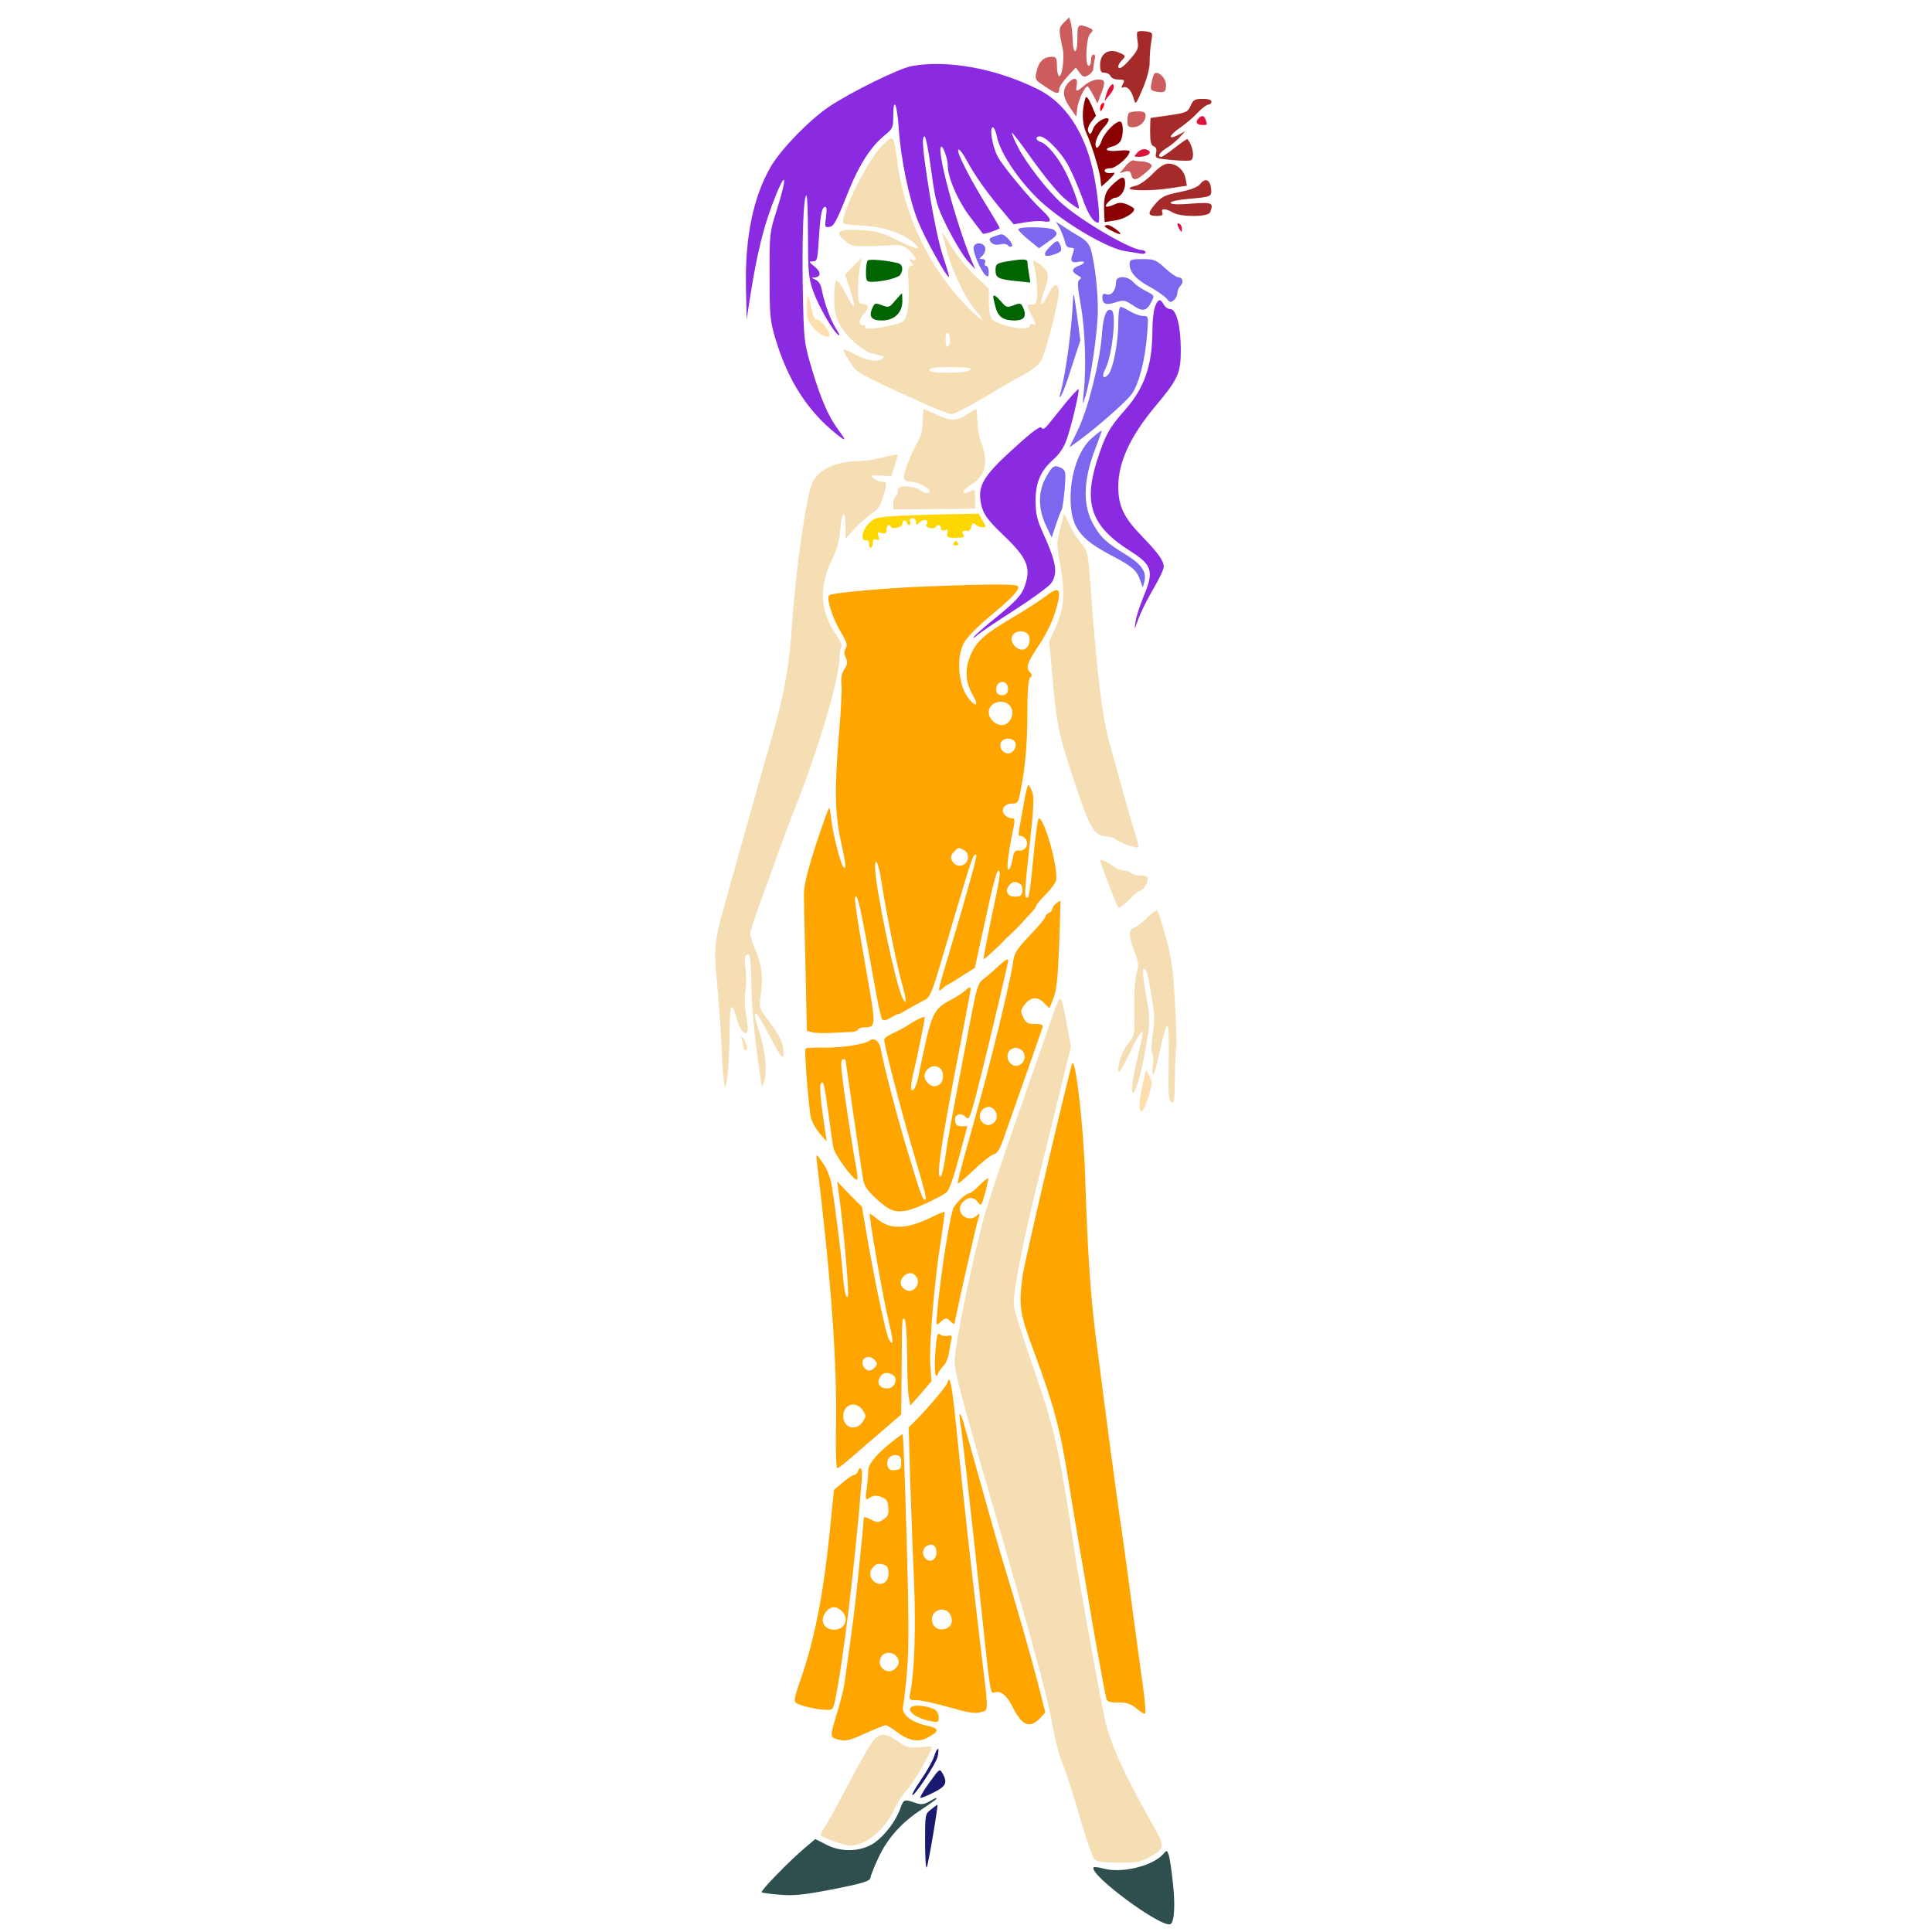 <?xml version="1.0" encoding="utf-8"?>
<!-- Generator: Adobe Illustrator 21.0.0, SVG Export Plug-In . SVG Version: 6.00 Build 0)  -->
<svg version="1.1" baseProfile="tiny"
	 id="svg144" inkscape:version="0.92.2 5c3e80d, 2017-08-06" sodipodi:docname="31.svg" xmlns:cc="http://creativecommons.org/ns#" xmlns:dc="http://purl.org/dc/elements/1.1/" xmlns:inkscape="http://www.inkscape.org/namespaces/inkscape" xmlns:rdf="http://www.w3.org/1999/02/22-rdf-syntax-ns#" xmlns:sodipodi="http://sodipodi.sourceforge.net/DTD/sodipodi-0.dtd" xmlns:svg="http://www.w3.org/2000/svg"
	 xmlns="http://www.w3.org/2000/svg" xmlns:xlink="http://www.w3.org/1999/xlink" x="0px" y="0px" viewBox="0 0 850 850"
	 xml:space="preserve">
<sodipodi:namedview  bordercolor="#666666" borderopacity="1" gridtolerance="10" guidetolerance="10" id="namedview146" inkscape:current-layer="svg144" inkscape:cx="720.4379" inkscape:cy="1070.1146" inkscape:pageopacity="0" inkscape:pageshadow="2" inkscape:window-height="978" inkscape:window-maximized="1" inkscape:window-width="1920" inkscape:window-x="0" inkscape:window-y="1" inkscape:zoom="0.41647059" objecttolerance="10" pagecolor="#ffffff" showgrid="false">
	</sodipodi:namedview>
<g id="g142" transform="translate(0,0) scale(1,1)">
	<path id="path4" fill="none" d="M0,0h236c149.7,0,236,0.4,236,1c0,0.5-1.6,2.2-3.6,3.7c-3.8,3-6.7,7.8-7.9,13
		c-0.4,1.9-1.9,4.1-3.6,5.3c-1.7,1.3-3.3,3.7-4,6.1c-1,3-1.6,3.8-2.8,3.3c-0.9-0.4-5.6-2-10.6-3.6c-7.6-2.5-11.2-3.1-22.6-3.5
		c-12.2-0.5-14.5-0.3-21,1.6c-7.1,2.1-21.1,9.3-32.9,16.9c-11.1,7.1-23.9,21.2-29.8,32.9c-9,17.5-11.1,52.1-5.1,83.7
		c2.7,14.5,4.3,16.2,3.4,3.6c-0.8-10,0.9-30.8,2.6-32.4c0.5-0.6,0.9,0.2,0.9,2.1c0,9.2,5.5,27,11.7,38.2c4,7.3,16.1,20.4,22.2,24.1
		c4.7,2.9,5.1,4,1.6,4c-5.7,0-13.3,4.7-16,10.1c-2.7,5.1-5.5,22.9-8.9,57.9c-3.5,34.2-3.8,36.1-8.1,51c-2.5,8.5-7,24.3-10,35
		s-7.8,27.6-10.6,37.5c-4.6,16-5.2,19.1-5.3,28c0,5.5,0.5,14.4,1.2,19.7c0.6,5.4,1.2,16.2,1.2,24.2c0,16.4,0.7,19.6,4.4,19.6
		c2.8,0,4-1.7,5.1-7.5l0.8-4l0.9,5c1.5,9,1.7,9.5,4,9.5c4.4,0,8.7-3.9,10.3-9.3c0.8-2.8,1.5-5.8,1.5-6.6c0-1.2,1-1.6,3.3-1.6
		c3,0,3.2-0.2,3.5-4c0.6-6.6-0.7-10.2-5.4-15.7l-4.5-5.3l0.6-8.5c0.6-7.6,0.4-9.2-1.9-15.4c-1.4-3.7-2.6-7.7-2.6-8.8
		c0-2.1,2.3-8.8,12-34.8c3.4-9.1,8.9-24.4,12.2-34c3.4-9.6,6.5-17.9,6.9-18.4c1.4-1.5-0.2,14.6-2.3,22.9c-1.1,4.4-4.2,14.7-7,23
		l-5.1,15v13c0,7.1,0.1,22,0.4,33c0.3,15.5,0.1,20.7-1,23.3c-1,2.4-1.1,3.9-0.3,5.5c0.6,1.2,1.3,7.6,1.6,14.2
		c0.4,6.6,1.1,13.8,1.6,16c0.7,2.8,0.6,4.9-0.2,6.8c-0.9,2.3-0.8,3.4,0.5,5.6c2.6,4.4,7.4,46.8,10.8,95.6
		c1.5,21.3,0.6,47.8-1.7,51.3c-1.3,1.9-1.3,2.9-0.4,5.2c0.9,2.1,0.8,6.5-0.5,19.1c-2.7,28.2-7.3,51.4-13,65.7
		c-2,5.1-3.4,10-3.1,10.8c0.8,2,8.3,5.3,14,6l4.5,0.7l-1.6,3.8c-0.8,2.2-1.3,4.5-1,5.3c0.8,2,8.3,3.9,12.9,3.3
		c2.1-0.3,3.8-0.3,3.8-0.1c0,0.8-15.3,29-17.3,31.9c-1.2,1.6-8.3,9.2-15.9,16.7c-19.1,18.9-18.7,20.4,4.6,19.5
		c10.9-0.4,16.6-1.2,25-3.4l10.9-2.8l1.7-5c2.8-8.3,5.7-13.1,11.5-19.2l5.4-5.8l-0.6,12.2l-0.6,12.3h4.6c4.5,0,4.7-0.1,4.7-2.9
		c0-6.9,4.2-27.5,6.2-30.2l2.1-2.8l-2.3-9.3c-1.2-5.1-2.6-10.6-3.1-12.2c-0.6-2-0.4-3.4,0.6-4.9c0.9-1.2,1.2-3.1,0.8-5
		c-0.5-2.7-0.4-2.9,1.3-2.2c1,0.4,5.1,1,8.9,1.2c6.1,0.5,7.3,0.2,9.8-1.7c2.1-1.6,2.6-2.7,2.1-4.6c-1.1-4.5,1.4-2.5,4.7,3.7
		c1.8,3.3,4.1,6.5,5.2,7.1c1.9,1,6.8,0.7,9.8-0.6c1.2-0.5,1.8,0.6,3.1,6.1c0.9,3.7,3.3,11.4,5.2,17.1c2,5.7,5.4,16.9,7.7,25
		c2.2,8.1,5.1,16.3,6.4,18.3c2.6,4,16.3,14.6,25.2,19.6l5.8,3.3H255.8H0V425V0z"/>
	<path id="path6" fill="none" d="M473.3,0h188.3H850v425v425H683.4H516.9l1.5-2.2c1.9-2.6,2.1-14,0.6-25.7c-0.9-6.8-2-9.2-13.5-30.3
		c-9.4-17-13.1-24.9-14.5-30.5c-1.1-4.1-1.7-7.9-1.4-8.4c1.2-2,5.4-0.7,11.5,3.6c3.5,2.5,6.8,4.5,7.2,4.5s0.6-1.5,0.3-3.3
		c-0.3-1.7-1.9-13.1-3.5-25.2c-1.7-12.1-4.4-31.9-6.1-44c-16.6-121.5-16.2-117-20-220.5c-0.9-26.3-1.5-31.2-7.7-66.8
		c-1.1-6.9-1.3-9.6-0.4-10.5c1.7-1.7,1.3-4.5-0.9-5.7c-1.1-0.6-2-2.1-2-3.4c0-5.1-4.2-18.3-7-22.3c-2.1-2.8-3-5.3-3-8
		c-0.1-2.1-0.7-4.9-1.5-6.3c-1.2-2-1.3-6.3-0.9-23c0.3-11.3,1-21.7,1.6-23.3c0.8-2,0.7-3.1-0.2-4.2c-1.2-1.4-0.5-5.5,0.9-5.5
		c0.4,0,1.5,7.8,2.5,17.2c1.6,16.5,2,18.3,8.3,37.5l6.7,20.1l-1.8,3.4c-1.7,3.1-1.7,3.6-0.3,7.1c1.2,2.8,2.2,3.7,4,3.7
		c2.7,0,3,0.5,8.7,16l2.8,7.6l-2.4,2.3c-2.9,2.8-3,3.7-0.5,7.8c1.5,2.3,2.8,3.2,5.2,3.5c2.7,0.3,3.4,0.9,4.6,4.3
		c1.2,3.2,1.2,5.4,0.3,11.1c-0.6,3.9-0.8,10.3-0.4,14.5c0.6,7.2,0.5,7.6-2.7,12.8c-2.8,4.4-3.4,6.4-3.4,11c0,4.9,0.3,5.7,2.3,6.6
		c1.2,0.5,2.2,1.9,2.2,3c0.1,1.1,1.5,4.7,3.3,8c2.6,4.8,3.7,6,5.7,6c2.2,0,2.8-0.8,4.6-6.5c2.1-6.3,2.6-6.5,3.8-0.9
		c0.6,2.7,4.6,5.2,6.9,4.3c1.1-0.4,1.5-5.4,2-22.7c0.9-28.6-0.2-41.7-4.7-57c-3.3-11-3.4-12.1-2-14.3c1.7-2.6,1.1-7.9-1-9.1
		c-0.8-0.5-1.3-2.7-1.2-5.8c0.1-4.7-0.1-5-3.3-6.6c-3.5-1.6-3.5-1.7-10.8-27c-8.4-29-10.4-40.8-12.8-74.4c-0.8-12.1-1.7-23.2-2-24.8
		c-0.2-1.5-0.1-2.7,0.3-2.6c0.4,0,3.6,1.7,7.2,3.7c8.6,5,9.7,7.3,7.6,15.7c-2.2,8.7-2.1,15.2,0.4,19.2c2.1,3.6,8.5,7.3,12.5,7.3
		c2.9,0,3.4-1.6,0.7-2.4c-2.7-0.9-6.1-4.8-7.1-8.3c-1.1-3.9,1.6-12.3,6.8-20.6c2.1-3.4,4.2-7.2,4.5-8.4c1.1-3.6-1.8-8.7-9.7-17
		c-4.1-4.3-8-8.9-8.7-10.3c-0.8-1.4-1.4-5.7-1.4-10.1c0-6.3,0.5-8.6,3.2-14.2c3.7-8,7.2-13.1,14.3-21.2c7.5-8.5,10.2-15,10.3-24.5
		c0.1-4.7-0.6-9.8-1.8-13.6c-2.2-7.2-1.4-11.7,2.3-12.2c2.9-0.5,2-3.7-2-7.5l-3-2.8l2.1-2.9c1.2-1.7,1.6-3.1,1-3.5
		c-1.5-0.9-1.2-2.5,0.4-2.5c2.5,0,4.6-3,4.6-6.6c0-3.2,0.2-3.4,3.5-3.4c4.4,0,5.5-2.3,6.2-12.6c0.3-5.7,0.1-7.5-1.2-8.8
		c-2.6-2.6-6.3-3.1-8.5-1.1c-1.9,1.7-2,1.7-2,0.1c0-0.9,1-3,2.1-4.6c1.4-1.8,2-3.7,1.6-5c-0.4-1.5,0.4-3.5,2.4-6.4
		c2.3-3.1,3-4.9,2.7-7.5c-0.3-2.4,0.1-4,1.4-5.3s1.6-2.6,1.2-4.6c-1-4.2-2.7-5.6-5.3-4.3c-1.5,0.9-2.5,0.8-4.1-0.1
		c-1.6-1-2.8-0.9-6.5,0.4l-4.5,1.7l-0.1-3.2c-0.3-20.5-0.3-20.2-2.5-20.5c-1.7-0.2-2.3-1.2-2.8-4.2c-0.7-4.2-2.3-6-3.6-3.9
		c-0.5,0.7-2.5,1.3-4.6,1.3c-3.3,0.1-4.2,0.6-6.7,4.3c-2.5,3.8-3.3,4.3-6.8,4.3c-3.6,0-3.9-0.2-3.9-2.8c0-3.8-2.4-6.9-5.9-7.7
		c-3.5-0.7-4.7-2-5.3-5.8L473.3,0z"/>
	<path id="path8" fill="#CD5C5C" d="M470.4,7.6l0.7,2.4c0.4,1.4,0.7,4.6,0.8,7.2c0.2,7.2,2.1,7,2.1-0.1c0-6.4,0.3-6.7,4.6-5.1
		c2.5,1,2.6,1.2,1,2.9c-1.8,2-2.3,14.1-0.6,14.1c0.6,0,1-1.1,1-2.5s0.5-2.5,1.1-2.5c0.7,0,0.9,0.9,0.5,2.2c-0.3,1.3-0.6,3.1-0.6,4
		c0,1-1,2.2-2.2,2.9c-1.8,1-2.4,0.8-3.8-1.1l-1.7-2.3l-3.6,3.9c-2,2.1-3.7,4.7-3.7,5.6c0,2.5-1.2,2.3-6.3-1.2
		c-4.4-2.9-4.5-3.1-3.6-6.7c0.9-4.2,3.1-6.3,6.6-6.3c2,0,2.3,0.5,2.3,3.9c0,2.2,0.4,4.2,0.9,4.6c1.3,0.7,2.5-7.7,1.7-11.7
		c-1.9-9.1-1.9-9.5,0.5-11.9L470.4,7.6z"/>
	<path id="path10" fill="#A52A2A" d="M504.1,13.8c3.1,0.5,3.1,0.5,2.4,4.6c-0.4,2.2-0.7,6.1-0.7,8.5c0.1,2.9-1,7.1-3,12
		c-3,7-3.2,7.4-3.9,4.8c-1-3.7-2.9-5.9-4.6-5.3c-1.1,0.4-1.1,0.1-0.3-1.4c1-1.8,0.7-2-1.9-2c-1.6,0-3.1-0.6-3.5-1.5
		c-0.3-0.8-1.5-1.5-2.6-1.5c-1.6,0-2-0.6-2-3.5c0-4.8,3.6-7.3,8-5.5c3.4,1.4,3.5,1.6,1.5,3.6c-0.8,0.9-1.5,2-1.5,2.5
		c0,1.9,2,0.7,5.5-3.4c3.1-3.6,3.5-4.7,3-7.5c-0.3-1.8-0.4-3.6-0.1-4.1C500.7,13.7,502.3,13.5,504.1,13.8z"/>
	<path id="path12" fill="#8A2BE2" d="M457.1,39.5c11.5,5.9,19.9,18.3,23.7,35.3c2.1,9.2,3.5,23.2,2.4,23.2
		c-2.2-0.1-4.5-3.7-7.1-11.1c-1.7-4.6-4.4-10.9-6.1-14.1c-3.2-5.9-9.9-12.8-12.5-12.8c-2.2,0-1.8,1.8,0.4,2.5
		c2.8,0.8,7.6,6.7,10.7,12.8c3,5.7,6.6,15.8,6,16.4c-0.2,0.2-2.8-1.5-5.7-3.9c-3.1-2.5-8.9-9.5-14.3-17c-4.9-7-9.2-12.6-9.4-12.4
		c-0.2,0.2,1,3.1,2.7,6.4c3.5,6.9,12.9,19,19,24.5c8.7,7.8,30.7,20.7,35.4,20.7c0.9,0,1.7,0.5,1.7,1c0,0.6-1,0.8-2.2,0.6
		c-1.3-0.3-4.2-0.7-6.6-1.1c-7-0.9-24.1-10.6-35.2-20c-9.9-8.3-20.1-22.8-21.5-30.8c-0.4-2-1.2-3.7-1.7-3.7c-1.6,0-0.2,8.4,2.1,12.8
		c2.1,4.1,14.4,18.9,19.7,23.8c4.2,3.9,4.4,5.5,0.6,4.8c-1.5-0.3-5.1-0.1-8,0.4l-5.2,0.9l-4.3-5.1c-7.3-8.6-12.7-16.2-16.2-22.7
		c-1.9-3.5-3.5-5.6-3.9-5c-0.8,1.2,5.6,13.6,13.6,26.4c2.7,4.4,4.8,8,4.6,8.1c-1.3,1-7,2.8-7.4,2.4c-0.2-0.3-2.9-3.8-6-7.9
		c-5-6.7-9.4-16.8-9.4-21.8c0-3.3-2.2-9.3-3-8.5c-1.9,1.9,6.6,33.5,13.4,49.9l1.7,4l-3.6-4c-1.9-2.2-5.8-8.7-8.7-14.4
		c-4.8-9.8-5.2-11.2-7.1-25.2c-1.1-8.2-2.4-14.9-2.9-14.9c-1.4,0-0.9,5.8,2.2,25.3c1.7,10.6,4.2,22.6,5.9,27.5
		c1.6,4.8,2.8,8.8,2.6,9c-0.7,0.8-10.7-17.1-13.5-24.2c-4-9.8-7.8-28.2-8.6-41.4c-0.7-10.6-2.4-14.1-2.4-5c0,4.9-0.3,5.5-3.5,8.1
		c-6.5,5.2-11.8,13.5-17.1,27.1c-4.3,10.8-5.6,13.2-7.4,13.4c-2.1,0.4-2.2,0.1-1.6-4.2c0.4-2.7,0.3-4.6-0.2-4.6
		c-1.6,0-2.2,2.8-2.9,13.6c-0.6,9.7-0.7,10.4-2.7,10.4c-1.9,0-1.8,0.2,0.8,2.3c3,2.4,2.9,4.6-0.2,4.8c-1.3,0-1.2,0.2,0.5,0.9
		c1.3,0.5,2.4,2.1,2.8,4.2c1.2,6.2,3.8,13.3,6.2,17.2c1.4,2.1,1.9,3.5,1.3,3.1c-2.4-1.5-8.9-12.8-11.2-19.3c-2.1-6-2.3-8.5-2.3-24.5
		c0-9.7-0.3-17.7-0.7-17.7c-1.3,0-2,19.2-1.6,41.6c0.5,22.8,0.5,22.9,4.1,35.1c3.7,12.4,7.1,20.3,11.1,25.8c4.1,5.5,4.1,6-0.1,2.7
		c-12.8-10.1-21.5-23.6-27-41.7c-2.5-8.4-2.7-10.3-2.7-28c-0.1-18.2,0.1-19.4,2.8-28c5.6-17.4,4.4-19.6-1.7-3.3
		c-4,10.7-6.6,21.4-9.4,38.8l-1.8,11.5l-0.3-14c-0.5-22.1,3.3-40.2,11-53.3c4.7-7.9,16.9-20.4,25.6-26.3
		c9.8-6.5,30.5-16.7,36.2-17.8C416.6,26.1,438.7,30.2,457.1,39.5z"/>
	<path id="path14" fill="#CD5C5C" d="M513,37.3c0,3.2-0.7,3.7-4.3,3c-2.5-0.5-2.7-0.8-2.1-3.7c0.3-1.7,0.8-3.4,1.1-3.9
		C508.9,30.6,513,34.1,513,37.3z"/>
	<path id="path16" fill="#CD5C5C" d="M473.7,37.6c-0.5,3-0.2,3,3.5-0.1c1.7-1.5,4.2-2.5,6-2.5c3.3,0,3.3,0.9,0.7,7.7l-1.1,2.8
		l-1.9-3.8c-1.1-2-2.2-3.7-2.4-3.7c-1.2,0-4,5.7-4.5,9.3l-0.5,4l-2.7-3.9c-3.4-4.8-3.5-8-0.7-11.1C472.7,33.7,474.4,34.3,473.7,37.6
		z"/>
	<path id="path18" fill="#DC143C" d="M490,38.4c0,0.8-0.9,2.4-2.1,3.7l-2,2.4l0.7-2.5c0.3-1.4,1.1-3.1,1.6-3.8
		C489.5,36.6,490,36.7,490,38.4z"/>
	<path id="path20" fill="#8B0000" d="M480.2,46.2l2,4.7l-2,2.6c-1.2,1.5-1.8,3.3-1.5,4.1c0.7,2,1.2,1.8,2.3-1.1
		c1-2.6,5.5-5.4,6.7-4.2c0.3,0.4-0.3,1.7-1.4,3c-2.6,2.7-4.3,6.1-4.3,8.1c0,2.8,1.6,1.7,2.8-1.9c1.4-3.6,6.8-8.9,8.3-7.9
		c1.2,0.7,1.2,6.1-0.1,8.4c-0.5,1-2.1,2.1-3.5,2.4c-4.5,1.1-2.7,2.5,2.5,1.9c2.8-0.3,5-0.2,5,0.3c0,2.2-6,7.4-8.4,7.4
		c-1.4,0-2.6,0.4-2.6,1c0,1,1.4,1.4,4,1c0.8-0.1-0.1,1.2-1.9,2.9c-1.8,1.7-3.4,3.1-3.5,3.1s-0.3-1.3-0.4-2.9
		c-0.3-3.7-3.8-15.2-6.4-20.9c-1.8-4.1-1.9-9.9-0.2-15.2C477.9,42.1,478.9,43.3,480.2,46.2z"/>
	<path id="path22" fill="#A52A2A" d="M529.1,43.5c2.5,0,3.9,0.4,3.9,1.2c0,0.7-0.6,1.3-1.3,1.3s-2.9,1.6-4.8,3.6
		c-1.8,2-5.3,4.9-7.6,6.5c-5.1,3.5-5.7,5.7-1,3.3l3.2-1.7l-2.5,2.7c-1.3,1.5-3.9,3.6-5.7,4.7c-3.2,2-4.3,3.9-2.4,3.9
		c0.5,0,3.2-1.8,6.1-4.1c2.8-2.2,5.3-3.9,5.4-3.7c2.4,2.7,3.3,8.2,1.6,9.3c-0.5,0.3-4.3,0.3-8.5-0.1c-7.2-0.7-7.4-0.8-6.9-3
		c0.4-1.7,0.1-2.6-1-3c-1.2-0.5-1.6-2-1.6-6.5c0-3.2,0.1-5.9,0.3-6c0.1,0,3.8-0.6,8.2-1.2c7.5-1.1,8.1-1.4,9.3-4.2
		C525,43.9,525.7,43.5,529.1,43.5z"/>
	<path id="path24" fill="#FF0000" d="M485.1,47.7c-0.8,1.5-1,1.5-1.1,0.2c0-0.9,0.3-1.9,0.7-2.2C485.9,44.4,486.2,45.8,485.1,47.7z"
		/>
	<path id="path26" fill="#CD5C5C" d="M500.7,49c2.6,0,3.3,0.4,3.3,1.9c0,2.7-2.7,5.1-5.6,5.1c-2,0-2.4-0.5-2.4-2.8
		c0-1.6,0.3-3.2,0.7-3.5C497,49.3,498.8,49,500.7,49z"/>
	<path id="path28" fill="#DC143C" d="M530.4,52.6c0.9,2.3,0.8,2.4-1.2,2.4c-2.6,0-3.4-1.1-2.1-2.7C528.6,50.6,529.7,50.6,530.4,52.6
		z"/>
	<path id="path30" fill="#F5DEB3" d="M394.8,71.5c3.1,23,13.8,45.7,29.6,62.3c7,7.4,10.6,9.3,4.6,2.5c-4.1-4.6-10.3-17.6-12.4-26
		c-0.9-3.4-1.9-7-2.2-8c-0.4-1,1.4,1.6,3.9,5.7c2.4,4.1,7.2,10.1,10.6,13.2l6.1,5.8v5.8c0,3.2,0.6,6.5,1.3,7.4
		c2.3,3.1,16.7,5.8,16.7,3.2c0-0.8,0.6-1.1,1.6-0.7c1.3,0.5,1.2-0.1-0.5-3.5c-2.6-5.1-2.6-5.2-0.1-5.2c1.5,0,2-0.7,2.2-2.8
		c0.3-4.3-0.2-10.4-1.2-13.9c-0.8-3.2-0.8-3.2,1.5-1.7c5,3.3,5.5,5.3,3,12.2c-2.6,7.2-1.5,8.3,1.7,1.7c2.3-4.7,4.1-5.4,4.6-1.7
		c0.5,3.2-5.7,27.6-7.9,31.1c-1,1.7-4.2,4.2-7.1,5.7s-10.9,6-17.7,10.2c-6.8,4.1-13.3,7.4-14.5,7.4c-1.1,0-7.9-2.7-15.1-6
		c-26.8-12.3-26.5-12.1-29.6-17c-1.6-2.5-2.9-4.9-2.9-5.3s1.9,0.3,4.3,1.6c5.3,2.9,10.1,3.9,12.4,2.6c2-1.1,1.5-1.3-3.7-2.5
		c-4.2-0.9-11.5-7.3-14.4-12.5c-2.1-4-2.6-6.2-2.6-11.9c0-3.9,0.4-7.4,1-7.7c0.5-0.3,2.3,2.2,4,5.6c1.7,3.3,3.4,5.9,3.7,5.6
		c0.3-0.3-0.5-3.6-1.7-7.3l-2.2-6.6l3.6-3.7l3.7-3.6l-0.8,4c-0.4,2.2-0.8,6.7-0.8,10c0,5.5,0.2,6,2.3,6.3c2.7,0.4,2.8,1.6,0.5,4
		c-2.4,2.4-2.8,5.2-0.8,5.2c0.9,0,1.4,0.4,1.1,0.9c-0.8,1.2,5.8,0.7,12.2-0.9c4.9-1.3,5.3-1.6,6.3-5.4c0.6-2.3,0.9-7.7,0.6-12.4
		c-0.4-6.9-0.2-8.2,1-8.2c1.3,0,1.3-0.2,0.2-1.7c-1.2-1.5-1.2-1.6,0.4-1c2.4,0.9,2.1-0.5-0.8-3.7c-2.2-2.4-4.7-3.2-8.5-2.7
		c-0.8,0.1-5,0.3-9.3,0.4c-7.2,0.2-8.2,0-11-2.4c-4.8-4-3-5.2,6.8-4.7c7.2,0.4,9.3,1,16.5,4.6c8.9,4.4,11.5,4.6,6.5,0.6
		c-4.8-3.9-13.3-6.7-21.5-7.1c-4.1-0.2-8-0.6-8.7-0.8c-2.9-0.9,9.7-27,16.3-33.9C393.2,58.9,393.2,58.8,394.8,71.5z M417,146.5
		c-0.6-0.4-1,0.8-1,3s0.4,3.4,1,3c0.6-0.3,1-1.7,1-3S417.6,146.8,417,146.5z M418,161.5c-6.5,0-9,0.3-9,1.2s2.1,1.3,7.4,1.3
		c7.3,0,10.6-0.6,10.6-1.9C427,161.8,423,161.5,418,161.5z"/>
	<path id="path32" fill="#DC143C" d="M504.1,65.7c3.6,1,1.3,3.3-3.3,3.3c-2,0-2-0.1-0.4-1.9C501.4,66,502.9,65.4,504.1,65.7z"/>
	<path id="path34" fill="#CD5C5C" d="M498.8,70.6c0.8,0.2,2.3,0.4,3.5,0.4s2.9,0.5,3.7,1c1.3,0.9,0.9,1.5-2,4
		c-4.1,3.5-5.6,3.7-6.3,0.9c-0.4-1.6-1-1.9-2.8-1.4l-2.3,0.7l2.5-3C496.4,71.5,498.1,70.3,498.8,70.6z"/>
	<path id="path36" fill="#A52A2A" d="M514.1,72c3.6,0,6.8,2.8,7.5,6.6l0.6,3.1l-7.4,1.1C507.4,84,497,84,497,82.9
		c0-0.4,1.2-0.9,2.8-1.2c1.5-0.3,4.7-2.6,7.2-5.1C510.1,73.4,512.2,72,514.1,72z"/>
	<path id="path38" fill="#8B0000" d="M495,80.9c0,3.1-2.2,6.1-4.4,6.1c-0.7,0-2.1,0.9-3.1,2c-2,2.2-0.9,2.6,2.9,0.9
		c1.9-0.9,3.2-0.9,5.6,0.1c1.6,0.7,3,1.6,3,2c0,1.8-4.4,4.4-8.5,5l-4.5,0.7l-0.2-3.6c-0.3-7.7,0.3-9.6,3.7-12.9
		C493.8,77.2,495,77.2,495,80.9z"/>
	<path id="path40" fill="#A52A2A" d="M532.8,82.8c0.4,3.8,0.3,3.8-10,4.7c-4.4,0.4-7.8,1.1-7.8,1.7c0,0.7,2.9,0.9,9,0.4
		c9.5-0.7,10-0.4,8.4,3.8c-0.8,2.1-12.8,2.2-16.4,0.1c-3.3-1.9-5.4-1.9-4.6,0c0.4,1.1-0.2,1.5-2.4,1.5c-4.1,0-4.3-1.1-0.7-5.3
		c2.8-3.2,4.2-3.9,10.7-5.2c5-1,8-2.2,9-3.5C530.2,78.1,532.4,79,532.8,82.8z"/>
	<path id="path42" fill="#7B68EE" d="M464.6,97.6l3.5,2.2c1.9,1.3,5.1,3.3,7.2,4.5c2.6,1.5,4,3.2,4.7,5.7c1.7,6.3,3,17.4,3,26.5
		c0,9-3.1,30.3-5.5,38c-1.3,4-1.3,4-0.7-2c1.2-10.5,0.6-27.7-1.3-38.3c-1.5-8.4-1.6-10.5-0.5-11.2c1-0.6,0.7-1.1-0.9-1.9
		c-2.8-1.5-2.7-2.9,0.4-4.1c3.2-1.2,3.2-2.4,0-1.8s-3.8-0.3-2.5-3.6c0.8-2.2,0.7-2.6-1-2.6c-1.3,0-2.2-0.9-2.5-2.8
		c-0.4-1.5-1.4-4-2.2-5.7L464.6,97.6z"/>
	<path id="path44" fill="#DC143C" d="M519,98.5c0.6,0.3,1,1.4,1,2.3c0,1.5-0.2,1.5-1,0.2c-0.5-0.8-1-1.9-1-2.3
		C518,98.2,518.5,98.2,519,98.5z"/>
	<path id="path46" fill="#8B0000" d="M487.4,99c1.4,0,6.7,3.9,5.3,4c-1.1,0-6.7-2.9-6.7-3.5C486,99.2,486.6,99,487.4,99z"/>
	<path id="path48" fill="#7B68EE" d="M463.8,101.2c1.8,1.8,1.5,2.3-2.8,5.3l-3.9,2.7l-4.6-3.7c-2.5-2.1-4.5-4.1-4.5-4.6
		C448,99.5,462.4,99.8,463.8,101.2z"/>
	<path id="path50" fill="#7B68EE" d="M440.6,103.1c1.7-0.1,5.7,4.6,4.5,5.3c-0.5,0.4-1.3,0.1-1.6-0.4c-0.4-0.6-1.9-0.9-3.4-0.5
		c-1.9,0.4-3.2,0.1-4.1-0.9c-1-1.3-0.9-1.7,1.1-2.5C438.4,103.6,440,103.1,440.6,103.1z"/>
	<path id="path52" fill="#7B68EE" d="M466.4,107.6c1,2.6,0.7,3.2-2.5,4.3c-4.5,1.6-5.5,0.3-2.3-3
		C464.8,105.6,465.5,105.4,466.4,107.6z"/>
	<path id="path54" fill="#7B68EE" d="M433.5,109.5c0,1.1-0.6,2.5-1.5,3.2c-1.3,1.1-1.3,1.2,0.2,1.3c1.1,0,1.5,0.5,1.2,1.5
		c-0.4,0.8-0.1,1.5,0.5,1.5s1.1,1.2,1.1,2.6c0,2.1-0.3,2.4-1.3,1.6c-2.2-1.9-6-10.9-5.3-12.7C429.3,106.1,433.5,106.9,433.5,109.5z"
		/>
	<path id="path56" fill="#006400" d="M394.8,115.7c2.3,0.5,2.8,2.7,1.3,5.2c-0.9,1.3-7.4,3-12.3,3.1c-2.6,0-2.8-0.3-2.8-4.3
		c0-2.4,0.3-4.7,0.8-5.1C382.5,113.9,389.9,114.5,394.8,115.7z"/>
	<path id="path58" fill="#006400" d="M452,115.2c0,0.7,0.3,3.1,0.7,5.2l0.6,3.9l-6-0.6c-8.2-0.9-9.3-1.4-9.3-4.8
		c0-2.9,0.4-3.2,7-4.2C450.1,113.9,452,114,452,115.2z"/>
	<path id="path60" fill="#7B68EE" d="M502.6,114c5.2,0,6,0.3,10,4c2.4,2.2,5,4,5.8,4c2,0,2.5,2.2,0.9,3.8c-0.7,0.7-1.3,2.2-1.3,3.1
		c0,1-0.7,2.5-1.6,3.2c-1.3,1.1-1.8,1-3.2-0.8c-1-1.1-4.1-3.3-7-4.9c-6.1-3.2-9.2-6.6-9.2-10C497,114.2,497.4,114,502.6,114z"/>
	<path id="path62" fill="#7B68EE" d="M498.6,124.1c1,1.2,3.6,3,5.7,4c3.7,1.9,3.7,2,2.2,4.8c-2,4-3.8,4.4-8.1,1.4
		c-3.5-2.3-4.1-2.4-7.5-1.3c-4.2,1.4-5.9,0.8-5.9-2.1c0-1.6,0.5-1.9,1.9-1.4c2.2,0.7,4.1-1.9,4.1-5.4
		C491,121.2,496,121.2,498.6,124.1z"/>
	<path id="path64" fill="#006400" d="M396.8,129.1c0.1-0.1,0.2,1.5,0.2,3.4c0,5.1-3.6,8.5-9,8.5c-4.6,0-5.9-1.7-4.2-5.5
		c1-2.2,1.3-2.3,4.2-1.2c3,1.1,3.3,1,5.8-2C395.3,130.6,396.6,129.1,396.8,129.1z"/>
	<path id="path66" fill="#7B68EE" d="M474.1,140.6l1.2,9.2l-3.7,11.3c-1.9,6.3-4.1,12.1-4.7,12.9c-0.8,1.2-0.9,1.1-0.5-0.5
		c2.6-9.6,5.1-28.4,5.7-42C472.3,127.8,472.5,129,474.1,140.6z"/>
	<path id="path68" fill="#FFDEAD" d="M355.4,130c0.3,0,1,2.5,1.6,5.6c0.8,4,1.6,5.4,2.5,5c1.2-0.4,5.5,4.9,5.5,6.8s-4.2,0.1-6.9-2.9
		c-2.7-3.1-3.1-4.3-3.1-9C355,132.5,355.2,130,355.4,130z"/>
	<path id="path70" fill="#006400" d="M440.5,132.7c2.1,2.6,2.6,2.7,5.5,1.6c2.9-1.1,3.2-1,4.2,1.2c1.6,3.6,0.4,5.5-3.7,5.5
		c-5.1,0-7.3-1.5-8.5-5.8c-0.5-2-1-4-1-4.5C437,129.4,438.1,130,440.5,132.7z"/>
	<path id="path72" fill="#8A2BE2" d="M512,134c0.6,1.1,1.9,2,2.9,2c2.7,0,4.6,7.7,4.6,18c0,10.2-1.2,12.8-11,24.5
		C497.2,192,492,203.4,492,214.1c0,8.4,2.3,13.4,10,21.4c7.8,8.1,10,11.2,10,13.9c0,1.1-2.1,5.5-4.7,9.9s-5.5,10.3-6.5,13.1
		c-1.8,5-1.8,5-1.2,1.1c0.3-2.2,1.9-7.1,3.5-11c4.7-11.2,3.9-13.9-5.9-20.1c-16.9-10.7-20.6-20.6-14.6-39.6
		c3.6-11.3,5.4-14.6,12.4-22.5c8.5-9.6,12-19.6,12-34.8c0-4,0.5-8.6,1.1-10.4C509.4,131.5,510.5,131.2,512,134z"/>
	<path id="path74" fill="#7B68EE" d="M493,135c0.5,0,2.4,0.9,4.2,2c1.8,1.1,4.4,2,5.7,2c2.4,0,2.4,0.1,1.8,7.9
		c-0.9,11.3-3.4,21.4-6.6,26.2c-2.4,3.5-15.9,15.4-24.9,21.8l-2.7,1.9l3.7-7.6c4.5-9.2,9.8-30.4,10.6-42c0.5-8.1,2.1-12,4.3-10.7
		c2.2,1.4,0.2,20.1-2.8,25.8c-1.7,3.3-1,4.8,1.2,2.6c2.1-2.1,4.5-14,4.5-22.7C492,138.2,492.4,135,493,135z"/>
	<path id="path76" fill="none" d="M460,168.3c-0.8,5.3-8.4,18.1-13.8,23.2c-4.5,4.3-7.1,4.2-8.6-0.3c-0.6-1.8-1.7-3.7-2.4-4.1
		c-0.9-0.5-1.2-2.4-1-5.2l0.3-4.4l10.1-5.5c5.6-3,11.2-6.2,12.5-7.1C460.4,162.6,460.8,163.2,460,168.3z"/>
	<path id="path78" fill="none" d="M377,168c1.7,0,24.5,11.1,25.2,12.3c1.5,2.4,0.7,5.6-2.2,8.5c-1.6,1.7-3,3.7-3,4.5
		c0,1-2.3,2.3-6.2,3.6l-6.1,2.1l-3.4-2.1c-3.1-1.9-10.3-9.8-10.3-11.3c0-0.3,0.8-0.6,1.8-0.6s2.3-0.5,3-1.2c1.5-1.5,1.6-8,0.1-9.5
		c-0.5-0.5-0.7-2.2-0.3-3.7C375.9,169.2,376.6,168,377,168z"/>
	<path id="path80" fill="#8A2BE2" d="M474.5,171.2c0.6,0.6-3.2,16.7-5.3,22.4c-1.1,3.2-3.2,6.3-5.6,8.4c-5.8,5.1-8,10.2-8,18.5
		c0.1,6.1,0.6,8.3,4.4,16.5c4.8,10.9,5.4,15.6,2.4,19.7c-1.2,1.5-8.4,6.8-16.2,11.8c-7.7,4.9-15.1,9.9-16.3,11
		c-1.2,1.1-1.9,1.4-1.5,0.8c0.4-0.7,5.1-4.9,10.5-9.2c7.4-6,10.2-9,11.5-12.1c3.5-8.9,2-13.1-8.9-23.5c-6.6-6.3-8.5-8.9-9.5-12.3
		c-2.4-9,0-13.3,14.2-26.1c8-7.3,11.4-9.8,12-8.9c0.6,1,1.6,0.4,3.6-2.2c1.5-1.9,4.9-6.1,7.5-9.3C472,173.5,474.4,171,474.5,171.2z"
		/>
	<path id="path82" fill="#F5DEB3" d="M406.4,180c0.2,0,2.9,1.2,6,2.6c6.2,2.8,9,2.7,13.7-0.7c1.5-1,3-1.9,3.3-1.9s0.6,2.2,0.6,5
		c0,2.7,0.6,6.7,1.4,8.7c3.6,9.7,2.4,15.4-4.1,19.5c-4.5,2.7-4.6,5.1-0.2,2.8c1.7-1,1.9-0.7,1.9,3.4v4.4l-18,0.2l-18,0.1v-2.5
		c0-1.4,0.5-2.8,1-3.1c0.6-0.3,1-1.5,1-2.6c0-1.5,0.7-1.9,3.8-1.9c2.1,0,4.7,0.7,5.8,1.5c2.2,1.7,4.4,1.9,4.4,0.5c0-1.2-5.3-4-7.7-4
		c-4.1-0.1-4.5-1.4-2.2-7.4c1.1-3.2,3.2-7.6,4.5-9.9c1.7-3,2.4-5.8,2.4-9.5C406,182.4,406.2,180,406.4,180z"/>
	<path id="path84" fill="#7B68EE" d="M484.7,189.4c0.1,0.1-1.1,3.6-2.7,7.7c-5.6,14.5-5.8,25.5-0.6,34.3c3.1,5.3,5.6,7.5,13.6,12.4
		c7.1,4.3,9.6,7.8,8.5,12l-0.7,2.7l-1.1-3c-1.5-4.5-3.4-6.2-12.1-10.8c-14.8-7.6-18.5-12.9-18.6-25.5c0-10.9,3.7-21.5,9.3-26.4
		C482.6,190.8,484.6,189.3,484.7,189.4z"/>
	<path id="path86" fill="#F5DEB3" d="M395,200.2c0,0.2-0.6,2.3-1.4,4.8l-1.4,4.5l-4.8-0.3c-4.5-0.2-4.8-0.1-3,1.3
		c1.1,0.8,2.8,1.5,3.8,1.5c2.2,0,2.2,0.3,0.3,6.7c-1.2,3.9-2.3,5.7-4.9,7.2c-1.8,1.2-5.2,4.1-7.5,6.6L372,237v-5.5
		c0-7.8-1.6-6.8-2.3,1.4c-0.4,4.9-1.5,8.9-3.9,13.8c-5.6,11.7-5,22.4,2.1,32.6c1.7,2.5,2.7,4.8,2.3,5.2s-0.8,2.6-0.8,4.8
		c-0.4,10.3-9.6,41.3-20.2,67.7c-1.6,4.1-4.3,11.3-6,16s-5.3,14.7-8.1,22.4c-2.8,7.6-5.1,14.5-5.1,15.3s1.2,4.4,2.6,7.9
		c2.7,6.8,3.2,11.5,2,19.9c-0.7,5-0.6,5.2,4.2,11.5c3.4,4.4,5.2,7.9,5.7,10.7c0.4,2.6,0.3,4.3-0.3,4.3c-0.5,0-3.1-4.3-5.8-9.5
		c-2.6-5.2-5.2-9.5-5.6-9.5c-1.2,0-1,0.7,1.7,9.5c2.5,8.1,3.1,17.2,1.5,21c-0.5,1.1-0.9,1.8-0.9,1.5c-2.9-19.4-4.4-34.2-4.5-44.2
		c-0.1-6.9-0.5-13-0.9-13.4c-1.6-1.6-2.5,1.3-1.7,5.6c0.4,2.5,0.4,6.7,0,9.5s-0.4,7,0,9.5c0.5,2.5,0.9,5.8,1,7.3
		c0,4.6-3.4,1.7-4.9-4.2c-0.7-2.8-1.7-5.1-2.2-5.1s-0.9,4.4-0.9,9.8c0,12.3-1,25.2-2,25.2c-0.5,0-1.1-7.1-1.5-15.8
		c-0.3-8.6-1.3-21.9-2-29.4c-1.5-15.1-1.2-18.7,2.9-33.3c9.3-33.3,17.2-61.4,21.5-76.2c5.1-17.6,7.4-30.9,8.6-48.8
		c1.5-23.5,6.4-57.4,9-62.4c2.9-5.6,10.1-9,19.4-9.2c3.1,0,7.9-0.7,10.6-1.4C392.6,200.2,395,199.8,395,200.2z"/>
	<path id="path88" fill="#7B68EE" d="M467.1,206c1.8,1,1.9,1.8,1.3,9.3c-0.4,4.5-1,8.6-1.4,9.2c-0.4,0.5-1.5,3.5-2.5,6.5l-1.8,5.5
		l-2.6-5.5c-3.5-7.5-3.4-15.1,0.3-21.4C463.2,204.7,463.9,204.4,467.1,206z"/>
	<path id="path90" fill="#FFD700" d="M419,226.2l11.6-0.2l1.7,3c1.7,2.9,1.7,3,0,3c-1.1,0-2.5-0.6-3.1-1.2c-1-1-1.4-0.8-1.9,1
		c-0.3,1.3-1.1,2.1-1.8,1.8c-1.8-0.6-2.7,0.5-1.5,1.8c0.6,0.9-0.3,1.2-3.4,1.2c-3.8,0-4.2-0.3-3.8-2c0.4-1.5,0.1-1.8-1.1-1.3
		c-1.1,0.4-1.7,0.1-1.7-0.8c0-1.7-1.6-2-2.4-0.6c-0.3,0.5-1.5,0.7-2.6,0.4s-1.7-0.9-1.4-1.4c1.2-2-0.8-3-2.7-1.3
		c-1.7,1.6-1.9,1.6-1.9,0.1c0-1-0.7-1.7-1.6-1.7c-1,0-1.4,0.6-1,1.5c0.3,0.8,0.1,1.5-0.4,1.5c-0.6,0-1-0.5-1-1c0-0.6-0.4-1-1-1
		c-0.5,0-1,0.6-1,1.4c0,0.7-1.1,1.6-2.5,1.8c-1.4,0.3-2.5,0.1-2.5-0.3c0-0.5-0.4-0.9-1-0.9c-0.5,0-1,0.9-1,2.1
		c0,1.6-0.4,1.9-2.1,1.4c-1.8-0.6-2-0.4-1.4,1.4c0.5,1.6,0.3,2-0.9,1.5c-1.1-0.4-1.6,0-1.6,1.5c0,1.2-0.4,2.1-0.9,2.1
		s-0.8-0.8-0.7-1.8c0-1-0.5-1.6-1.4-1.5c-2.6,0.4-1.7-4.5,1.3-7.5c2.6-2.5,3.5-2.7,14-3.3C402.4,226.6,412.7,226.3,419,226.2z"/>
	<path id="path92" fill="#F5DEB3" d="M468.2,225.9l2.3,4.9c1.2,2.6,3.6,6.4,5.2,8.3c2.9,3.3,3,3.8,4.2,20.4c2.7,36.9,5,55.7,8,66.5
		c1.6,5.8,4.5,16.3,6.5,23.5c2,7.1,4.3,15.2,5.2,17.8c0.9,2.7,1.4,5.1,1.1,5.4c-0.7,0.7-7.8-1.8-9.8-3.4c-0.8-0.7-2.6-1.3-4-1.3
		c-5.4-0.1-7.4-3.4-14.2-24c-6.9-20.7-7.9-25.2-9.8-47.6l-1.3-14.2l2.8-6.1c3.8-8.4,4.3-15.2,2.1-27.2c-1.7-9.4-1.7-10.1,0-16.4
		L468.2,225.9z"/>
	<path id="path94" fill="#FFD700" d="M420.5,238c0.2,0,0.7,0.4,1,1c0.3,0.5-0.1,1-1,1s-1.3-0.5-1-1C419.8,238.4,420.3,238,420.5,238
		z"/>
	<path id="path96" fill="#FFA500" d="M448,258.2c-0.1,2-2.8,4.9-12.8,13.2c-5.5,4.6-10.1,9.4-11.2,11.6c-3.5,6.9-2.3,19.2,2.5,24.7
		c3.1,3.7,4.1,2.5,1.5-1.9c-3.4-5.8-3.6-11.7-0.8-18c2.9-6.2,6-8.8,19.8-17c5.2-3.1,11.2-7,13.4-8.7c6.1-4.8,7-2.8,3.6,8
		c-1.1,3.5-4.2,9.8-7,13.9c-5.2,7.8-5.8,9.8-3.8,11.8c0.9,0.9,0.9,1.5,0,2.4c-0.8,0.8-1.2,5.7-1.2,15.4c0,13.6-0.9,24-3.1,34.9
		c-0.9,4.6-1.2,5.1-3.6,5c-3.3,0-5.2,2.7-3.4,4.9c0.8,0.9,2.1,1.6,3.1,1.6c1.6,0,1.7,0.5,0.5,6.2c-2.2,10.5-2.8,17.1-1.7,16.4
		c0.6-0.3,1.3-2.4,1.7-4.7c0.6-3.3,1.1-3.9,2.7-3.7c2.8,0.4,4.7-2.6,3.1-5c-0.6-0.9-1.7-1.6-2.3-1.4c-0.9,0.2-1-0.8-0.5-3.5
		c0.4-2.1,1.3-7.1,2-11.1s1.5-7.5,1.8-7.8c0.2-0.3,1,0.9,1.7,2.6c1,2.5,0.9,6.4-0.9,22.8c-2.4,22-2.5,24.2-1.2,24.2
		c0.9,0,1.3-2.8,3.2-22.3c0.7-7,1.6-12.7,1.9-12.7c2.6,0,8.8,22.5,7.6,27.5c-0.3,1.1-2.3,3.8-4.5,6s-4,4.3-4.1,4.7
		c0,0.5-0.8,1.6-1.7,2.7c-1,1-2.9,3.1-4.3,4.7s-3.7,3.9-5,5.1c-1.4,1.2-3,2.8-3.6,3.5c-1.7,1.9-8.2,7.8-8.6,7.8
		c-0.3,0,1.3-8,3.3-17.8c4-18.7,4.4-21.2,3.1-21.2c-0.5,0-2.1,5.5-3.6,12.2c-1.5,6.8-3.6,16.4-4.7,21.4l-2,9.2l-5.2,3.3
		c-2.9,1.9-5.6,3.5-6.2,3.8c-0.5,0.2-1.8,1-2.7,1.9c-2.4,2-2.4,2,1.8-12.1c9.8-32.9,13.4-46.1,12.9-46.6c-1.1-1-2.1,1.9-8.4,23.2
		c-12.7,43.1-11.1,38.9-16.1,41.6c-2.5,1.3-5.6,3.1-7,3.9c-1.4,0.9-2.6,1.5-2.8,1.3c-0.1-0.1-1.6,0.6-3.2,1.6
		c-1.9,1.1-3.3,1.4-3.9,0.8c-0.4-0.6-1.8-6.6-3-13.5c-5.3-29.5-7.3-39.6-8.3-40.5c-1.4-1.4-0.6,4.5,4.3,32.4
		c4.4,24.9,4.4,25-0.8,25.1c-1.2,0-2.4,0.4-2.8,0.9c-0.3,0.6-1.3,1-2.3,1.1c-0.9,0-4.7,0.2-8.5,0.4c-3.7,0.2-7.8,0.1-9.2-0.2
		l-2.5-0.7l-0.6-27.5c-0.4-15.1-0.7-29.9-0.7-32.7c0-3.7,1.6-10.2,5.3-21.8c3-9,5.6-16.3,5.8-16c0.3,0.2,0.6,2.4,0.9,4.7
		c0.6,6,4.1,20,5.3,21.2c1.5,1.5,1.3-0.8-1.2-12c-2.5-11.9-2.7-22.9-0.6-47.4c0.8-9.6,1.3-19.2,1-21.3c-0.3-2.5,0.2-4.6,1.3-6.3
		c1.4-2.1,1.5-3.1,0.6-5.1c-0.8-1.7-0.8-2.8,0-4.1c0.9-1.4,0.4-2.9-2.5-7.7c-3.5-6-6.1-14.4-4.8-15.6c1.2-1.1,24.7-3.2,43.2-3.9
		C439.2,256.8,448,256.9,448,258.2z M447.3,278.1c-2.7,1-3,4.1-0.7,6.3c2.9,2.9,6.4,1.2,6.4-3.1C453,278.5,450.2,277,447.3,278.1z
		 M438.5,302c-0.8,2.6,0.6,4.3,3.1,3.8c1.3-0.2,1.9-1.2,1.9-2.8C443.5,299.6,439.5,298.9,438.5,302z M435,313.4
		c0,2.8,2.9,5.6,5.8,5.6c3.1,0,5.5-4.1,4.3-7.2C443.2,306.9,435,308.2,435,313.4z M443.5,325c-2.9,0-4.3,2.5-2.8,4.9
		c0.6,0.9,1.8,1.6,2.8,1.6c2.2,0,4-2.7,3.2-4.9C446.3,325.7,445,325,443.5,325z M419.6,374.9c-1.4,1.5-1.5,2.4-0.6,4
		c1.2,2.3,4,2.7,5.8,0.9c1.8-1.8,1.4-4.6-0.7-5.8C421.6,372.7,421.6,372.7,419.6,374.9z M385,381.5c0,8.6,9.1,52.1,12.1,57.6
		c1.9,3.7,1.9,1.4-0.1-5.7c-2.2-7.4-7.1-31.9-9.1-44.9C386.7,380.3,385,376.2,385,381.5z M444,389.5c-2,2.5-0.8,5,2.5,5
		c2.4,0,3.1-0.5,3.3-2.4c0.2-1.3-0.2-2.8-1-3.2C446.9,387.6,445.4,387.8,444,389.5z"/>
	<path id="path98" fill="#F5DEB3" d="M489.9,381.2c1.3,1,3.3,1.8,4.5,1.8s2.7,0.5,3.4,1.2c0.6,0.6,2.5,1.1,4.2,1c2.2,0,3,0.4,3,1.6
		c-0.1,2-2.3,5.2-3.6,5.2c-0.5,0-2.7,1.8-4.8,4c-2.2,2.2-4.3,3.7-4.6,3.3c-0.7-0.8-8-19.8-8-20.8C484,377.7,487.4,379.2,489.9,381.2
		z"/>
	<path id="path100" fill="#FFA500" d="M466.6,396.3c0,0.1-0.3,8.7-0.6,19.2c-0.6,14.6-1.1,20-2.5,23.6l-1.8,4.5l-2.4-2.4
		c-2.9-2.9-5.9-2.6-8.6,0.9c-1.7,2.4-1.8,3-0.5,5.5c1.1,2.4,2,2.9,5.1,2.9c2.9,0,3.7,0.4,3.4,1.5c-0.5,1.4-12,34.4-17.2,49
		c-1.6,4.6-2.8,6.6-4.2,6.8c-1,0.2-5,3.2-8.7,6.8c-3.8,3.6-7,6.3-7.2,6.1s1.2-5.9,3.1-12.8c8.2-29.2,9.6-34.5,14.9-55.9
		c3-12.4,5.8-24.9,6.2-27.9c0.6-4.9,1.3-6,7.5-12.6c3.8-4,6.9-7.7,6.9-8.3c0-0.5,0.7-1.2,1.5-1.6c0.8-0.3,1.5-1.1,1.5-1.7
		c0-0.7,0.8-1.8,1.7-2.5C465.7,396.7,466.5,396.2,466.6,396.3z M447,461c-4,0-5.2,5.2-1.7,7.4c3.4,2.2,7.3-2.7,4.7-5.9
		C449.3,461.7,448,461,447,461z M435.2,487c-3.6,0-5.5,4.3-3,6.8c3.2,3.2,8-0.8,5.8-4.8C437.4,487.9,436.1,487,435.2,487z"/>
	<path id="path102" fill="#F5DEB3" d="M509.1,400.6c0.4,0.2,2.1,5.4,3.8,11.6c2.6,9.5,3.2,14.2,4.1,29.7c0.5,10.1,0.8,18.7,0.5,19.1
		c-0.2,0.4-0.5,6.2-0.6,12.9c-0.1,10.6-0.3,12-1.6,10.9c-1.2-1-1.4-4-1.1-17.5c0.2-9.9-0.1-16.2-0.6-16c-0.6,0.2-2,4.9-3.2,10.6
		c-2.3,10.9-4,14.6-3.2,6.9c0.3-2.6,0.2-5-0.3-5.5s-0.4-4,0.2-7.8s0.9-8.5,0.6-10.4c-2.6-17-3.3-19.5-4.6-18.7
		c-0.5,0.3,0,5.4,1.1,11.3c1.8,10,1.8,11.3,0.4,20.3c-1.7,10.7-4.3,21-5.7,22.4c-1.5,1.6-1-3.6,1.1-13.1c1.1-4.8,2.3-9.8,2.5-11.1
		c1.1-4.8-1.3-1.8-5.4,6.9c-2.3,5-4.5,8.8-4.8,8.6c-1.2-1.3,1.1-8.9,3.8-12.3c3.3-4.1,3.1-3.4,2.9-17c-0.1-5.6,0.4-12,1-14.2
		c1.1-3.4,1-4.7-0.9-9.6c-2.6-6.9-2.7-9.5-0.3-10.3c0.9-0.4,2.7-1.6,3.9-2.7c1.2-1.2,3-2.8,4-3.7C507.7,401,508.8,400.5,509.1,400.6
		z"/>
	<path id="path104" fill="#FFA500" d="M443.4,423.7c-4.1,18.2-12.1,51.2-14.2,59c-2.6,9.5-2.9,10.2-4.4,8.7c-2.2-2.2-5-1.1-4.6,1.8
		c0.2,1.7,1,2.3,2.8,2.3h2.6l-3.7,13.8c-2.4,9-4.3,14.3-5.5,15.3c-3.3,2.5-14.3,7.5-17.9,8.1c-5,0.8-7.5-0.2-13.1-5.4
		c-4.2-4-5.3-5.6-5.8-9.3c-1.4-8.9-7.6-51.2-7.6-51.6c0-0.2-0.5-0.4-1.1-0.4c-0.8,0-1,1.9-0.5,6.2c0.8,7.5,5.2,36.5,6.5,42.5
		c0.4,2.4,0.5,4.3,0,4.3c-1.7,0-9.9-11.3-10.3-14.3c-0.3-1.8-1.3-8.4-2.1-14.7c-1.9-13.7-2.3-15.2-3.5-13c-0.4,0.8,0,6.7,1,13.4
		l1.7,11.8l-3.3-3.8c-1.8-2.2-3.5-5.5-3.8-7.4c-1.1-7.4-2.8-29.2-2.2-29.7c0.3-0.3,4-0.5,8.1-0.4c7.4,0.2,17.9-1.4,20.1-3.1
		c2.1-1.5,4.3,0.3,5,4c1.1,6.5,6.5,27.3,10.5,40.7c6.4,21.4,7.6,24.9,8.7,25.3c1.2,0.4,0.7-1.8-6.2-25.2
		c-4.6-15.7-11.6-42.9-11.6-45.2c0-0.6,1.7-1.9,3.8-2.8c2-0.9,5.1-2.5,6.7-3.6c3.5-2.3,6.9-3.9,7.3-3.5c0.3,0.3-2.6,14.6-5.2,25.7
		c-0.8,3.4-1,6-0.5,6.4c1.1,0.6,2.5-2.8,3.4-8.2c0.4-2.2,1.8-8.6,3.1-14.4c2.7-11.4,4.2-13.8,10.9-17.2c2.2-1.1,5-3,6.3-4.1
		c1.7-1.6,2.2-1.7,2.2-0.5c0,0.8-2.3,12.9-5,26.9c-8,40.9-10.5,57.8-8,55.3c0.5-0.5,1.4-4.5,2-8.9c1-7.6,2.1-13.3,10.5-57.4
		c3.2-16.8,3.7-18.5,6.2-20.4c1.6-1.2,4.4-3.6,6.3-5.4C443,421.6,444,421.3,443.4,423.7z M407.4,475.5c1.6,2.5,4.2,3.1,6.1,1.5
		c1.8-1.5,1.9-5.2,0.3-6.8C410.5,466.9,404.8,471.6,407.4,475.5z"/>
	<path id="path106" fill="#F5DEB3" d="M469.4,451l1.8,9.5l-5.7,23c-3.1,12.6-7.8,32-10.5,43c-4.8,19.3-9,41.1-9,46.7
		c0,2.9,1.4,7.3,11.9,38.2c6.1,17.8,9.5,34,14.7,70.1c1.5,10.6,10.1,58.4,13.4,74.5c2.1,10.2,8.1,23.6,19.9,44.6
		c7,12.2,7,12.4,0,16.4c-3.8,2.2-5.6,2.5-13.6,2.5c-6.9,0-9.6-0.4-10.8-1.5c-0.8-0.9-3.8-9.3-6.5-18.9c-2.8-9.5-6.1-19.8-7.5-23
		c-1.3-3.1-3.1-10-4.1-15.2c-2.4-13.5-6.5-28.8-20.8-78.4C422.2,612.2,420,604,420,598.6c0.1-6.6,6.6-38.8,12.6-62
		c1.6-6.2,11.1-34.6,21.4-63.6c3.4-9.6,7.5-21.5,9.2-26.4C466.7,436.4,466.7,436.4,469.4,451z"/>
	<path id="path108" fill="#FFDEAD" d="M326.7,456.5c1.6,1.5,2.6,5.5,1.4,5.5c-0.6,0-1.1-0.6-1.1-1.4s-0.3-2.3-0.6-3.3
		C325.9,456.1,326,455.8,326.7,456.5z"/>
	<path id="path110" fill="#FFA500" d="M477.4,517c1,32.1,2.3,52.2,4.6,70.5c3.3,25.7,7.9,60.7,10.5,79c1.4,9.3,3.9,27.6,5.6,40.5
		s3.9,28.8,4.8,35.2c0.9,6.6,1.3,11.8,0.8,11.8s-2.2-1.1-3.9-2.5c-2.3-1.9-4.1-2.5-7.9-2.5c-4.2,0-4.9-0.3-5.3-2.3
		c-1.1-5-6.6-35.7-7.6-42.2c-0.6-3.9-2.2-13.1-3.5-20.5s-3.8-22.3-5.5-33c-3.5-22.2-6.5-33.2-15-56.1c-6.5-17.4-6.9-20.4-5-34.2
		c0.9-6.2,20.2-88.5,21.7-92.7C473.1,464.2,476.7,495.4,477.4,517z"/>
	<path id="path112" fill="#FFDEAD" d="M504.2,470.6l1.5,2.8c1.4,2.6,1.3,3.5-0.3,8.8c-3.3,10.9-5.5,7.9-2.9-3.9L504.2,470.6z"/>
	<path id="path114" fill="#FFA500" d="M362.5,512.4c1.5,2.2,3,6.3,3.5,9.5c1.5,9.6,3.9,28.3,4.5,35.6c0.9,10.4,1.5,13.9,2.5,12.9
		c0.7-0.8-1.5-26.9-3.8-44.2l-0.9-6.4l5.4,5.6l5.5,5.5l2.4,13.8c3.4,19.7,8.1,41.9,9.4,44.4c2.1,3.9,2.2,1.1,0.1-7.3
		c-2.4-9.6-9.1-47.8-8.4-47.8c0.3,0,1.8,1.1,3.4,2.4c5.6,4.8,13.2,4.4,24.2-1.1c2.7-1.3,5.1-2.3,5.3-2.1c0.1,0.2-0.6,5.8-1.6,12.3
		c-2.8,16.8-5.3,46.6-4.7,55.1l0.5,7.1l-4.6,5.4l-4.7,5.3l-0.7-4c-0.4-2.1-0.7-10.5-0.7-18.6c-0.1-8.6-0.5-14.9-1.1-15.3
		c-1.2-0.7-1.1-2.6-1.3,21.9l-0.2,19.9l-7.5,6.5c-4.1,3.5-10.3,8.8-13.7,11.8c-3.4,3-6.5,5.4-7,5.4c-0.4,0-0.7-8.4-0.5-18.7
		c0.5-27.7-2.1-64-8.3-115.2C358.9,507.1,358.9,507.1,362.5,512.4z M397.5,561.6c-1.9,2-1.6,4.3,0.8,5.8c3.4,2.2,7.3-2.7,4.7-5.9
		C401.4,559.6,399.5,559.6,397.5,561.6z M379.6,598.6c-0.7,1.9,1,4.4,2.9,4.4c0.7,0,1.8-0.7,2.5-1.5c1-1.2,1-1.8,0-3
		C383.4,596.5,380.4,596.6,379.6,598.6z M387,606.1c-1.5,2.7,0.5,5.1,3.9,4.7c2.9-0.3,4.3-4.4,1.9-5.9
		C390.5,603.4,388.1,603.9,387,606.1z M371,623c0,5.3,5.7,6.9,8.6,2.5c1.5-2.3,1.5-2.7,0-5C376.7,616.1,371,617.7,371,623z"/>
	<path id="path116" fill="#FFA500" d="M434.7,518.4c0.2,0.2-0.4,3.1-1.3,6.5c-1.6,5.7-1.8,5.9-3.1,4.1c-1.8-2.6-4.5-2.5-6.8,0
		c-3.8,4.2,2.3,9.6,6.4,5.7c1.2-1,1.3-0.8,0.7,0.8c-0.9,2.3-10.6,45.4-10.6,46.7c0,0.5-0.7,0.2-1.6-0.6c-1.9-2-2.3-2-4.7,0.1
		c-1.9,1.8-2,1.7-1.3-5.2c1.7-17.9,5.8-43.2,7.3-45.5c1.9-2.8,5.3-5.9,6.8-6c0.6,0,2.5-1.6,4.4-3.5S434.5,518.2,434.7,518.4z"/>
	<path id="path118" fill="#FFA500" d="M413.6,587.1c0.8,0.6,2.3,0.9,3.4,0.6c1.6-0.4,1.9-0.1,1.6,1.6c-0.3,1.2-0.8,3.9-1.1,6
		c-0.3,2.1-1.4,4.6-2.4,5.6s-2.1,2.5-2.3,3.2c-1.3,3.6-1.9-0.9-1.3-9.1C412.1,587.4,412.4,586.1,413.6,587.1z"/>
	<path id="path120" fill="#FFA500" d="M420.4,624.7c3.2,32.4,7.6,71.5,10.8,97.8c3.9,32.7,3.9,29.7,0.2,30.8
		c-2.4,0.7-5.5,0.2-13.9-2.2c-5.9-1.7-12.3-3.1-14.2-3.1c-3.2,0-3.4-0.2-2.9-2.8c2-9.9,2.6-29,1.7-50.5c-0.6-12.8-1.3-33-1.7-44.9
		l-0.6-21.8l2.8-2.8c5.3-5.3,13.9-15.4,14.2-16.8C417.8,604.3,418.7,608.8,420.4,624.7z M407.7,680.2c-2,1.1-2.2,4.1-0.3,5.7
		c2.1,1.8,4.6,0.2,4.6-2.9S410.2,678.7,407.7,680.2z M410,712.4c0,2.9,2.2,4.9,5.1,4.4c3.2-0.5,4.5-3.1,3.1-6.2
		C416.3,706.5,410,707.9,410,712.4z"/>
	<path id="path122" fill="#FFA500" d="M424.3,627.2c9.3,33.2,16.1,57.4,17.7,62.3c4.3,13.9,11.2,37.9,14.5,50.5l3.4,13.4l-2.1,2.3
		c-4.7,5-8.1,3.7-12.4-4.9c-2.5-5-5.3-7.2-7.8-6.2c-1.9,0.7-1.8,1.4-6.1-39.1c-4.2-39.6-8.3-75.8-9.1-80.3
		C421.6,620.3,422.7,621.4,424.3,627.2z"/>
	<path id="path124" fill="#FFA500" d="M397.1,631c0.3,0,1.1,20.8,1.8,46.2c1,35.5,1,49.2,0.1,58.8c-0.6,6.9-1.4,13.5-1.7,14.7
		c-0.8,3.4,3.4,6.9,10,8.4c6.2,1.3,6.3,2.5,0.4,5.6c-3.8,1.9-8.1,1.1-13.1-2.7c-2.2-1.7-4.4-3-4.9-3s-4.6,1.6-9,3.6
		c-6.9,3.2-8.5,3.5-11.6,2.8c-4.1-1.1-4.1-0.8-0.8-11.9c1.4-4.4,2.7-9.8,3.1-12c3.6-25.1,5-35.9,6.6-52.4c1.1-10.7,2-20,2-20.8
		c0-1.1,0.6-1,3.1,0.2c2.8,1.5,3.3,1.5,5.5,0c2.1-1.3,2.5-2.3,2.2-5.3c-0.2-3-0.8-3.8-3.1-4.6c-2-0.8-3.4-0.7-4.9,0.3
		c-2.1,1.3-2.1,1.2-1.5-4c0.4-3,0.7-6.6,0.7-8c0-2.8,3.6-7.1,10.5-12.6C394.7,632.5,396.8,631,397.1,631z M394.4,640.2
		c-2.7-0.4-4.7,2.1-3.9,4.8c0.5,1.6,1.4,2,3.3,1.8c2.3-0.2,2.7-0.8,2.7-3.3C396.5,641.2,396,640.4,394.4,640.2z M383.6,690.2
		c-2.6,3.7,2.4,8.7,5.9,5.8c2-1.7,1.9-6.6-0.1-7.4C386.6,687.5,385.2,687.9,383.6,690.2z M388.1,728.4c-3.4,4.1,2.1,9.4,5.9,5.6
		c1.5-1.5,1.7-2.5,1.1-4.2C394.1,727.1,389.9,726.2,388.1,728.4z"/>
	<path id="path126" fill="#FFA500" d="M379.2,650.2c-2.8,36.2-8.5,83.1-12,98.8c-0.8,3.3-1,3.5-4.8,3.2c-4.4-0.3-10.3-1.8-12.2-3
		c-1-0.7-0.6-2.7,1.7-9.3c6.2-17.4,10.2-37.3,13.1-65.4l1.9-19l3.8-3.2c2.1-1.8,4.3-3.3,4.9-3.3c0.7,0,1.4-0.7,1.8-1.5
		C378.5,644.5,379.5,646.1,379.2,650.2z M363.7,708.8c-3.4,3.7-1.5,8.2,3.3,8.2c4.9,0,6.8-5.1,3.2-8.3
		C367.8,706.5,365.7,706.6,363.7,708.8z"/>
	<path id="path128" fill="#FFA500" d="M411.2,752.1c1,0.5,1.8,2.1,1.8,3.4c0,2.2-0.3,2.4-3.2,1.8c-6.7-1.2-11.3-4.7-8.7-6.4
		C402.6,749.9,408.4,750.6,411.2,752.1z"/>
	<path id="path130" fill="#F5DEB3" d="M395,766.1c4,2.8,5.1,3,9.8,2.6c2.8-0.3,5.2-0.4,5.2-0.1c0,1.8-7.7,15.2-10.7,18.5
		c-2,2.2-4.6,6.1-5.8,8.8c-4.3,9.2-12.6,16.1-19.4,16.1c-2.5,0-11.6-3.2-13-4.5c-0.2-0.3,0.7-2.2,2.1-4.2c1.4-2.1,6.2-11,10.8-19.8
		c4.6-8.8,9.4-17,10.7-18.3C387.6,762.3,389.6,762.4,395,766.1z"/>
	<path id="path132" fill="#191970" d="M412.5,772.9c-0.7,3.1-10.3,17.6-11.1,16.8c-0.3-0.3,1.5-3.3,3.9-6.8s5-8.1,5.7-10.2
		C412.4,768.3,413.5,768.4,412.5,772.9z"/>
	<path id="path134" fill="#191970" d="M414.7,780.2c2.2,4.1,1.6,5.6-3.7,8.3c-2.7,1.4-5.4,2.5-6,2.5c-0.5,0,1.1-2.9,3.7-6.5
		C413.3,778.1,413.4,778,414.7,780.2z"/>
	<path id="path136" fill="#2F4F4F" d="M412,791.4c0,0.2-2.9,2.3-6.4,4.6c-8.9,5.7-15.2,12.8-19.2,21.5c-1.9,4-3.4,7.9-3.4,8.5
		c0,1.6-3.5,2.7-18.7,5.6c-10.9,2.1-15.3,2.5-21.2,2c-4.1-0.3-7.7-0.8-8-1.1c-0.6-0.6,12.2-13.8,19-19.5l4.6-3.9l4.9,2.5
		c6.7,3.5,15.4,3.1,21.2-0.9c4.5-3.2,9.3-9.5,11.3-15c1.4-4.1,1.8-4.2,6.4-2.6c2.5,0.9,3.7,0.9,6.1-0.4
		C411.8,790.9,412,790.8,412,791.4z"/>
	<path id="path138" fill="#191970" d="M412.4,794c0.5,0-4.1,27-4.7,27.6c-0.4,0.4-0.7-4.7-0.7-11.4c0-11.8,0-12.1,2.6-14.1
		C411.1,794.9,412.3,794,412.4,794z"/>
	<path id="path140" fill="#2F4F4F" d="M514.1,815.9c0.5,1.1,1.3,6.6,1.9,12.2c1.1,10,0.7,17.4-1,18.4c-3.6,2.2-36.6-22.2-33.8-25
		c0.2-0.2,2.2,0,4.4,0.6c7.8,2.2,21.3-1.1,26-6.2C513.4,813.9,513.4,813.9,514.1,815.9z"/>
</g>
</svg>
